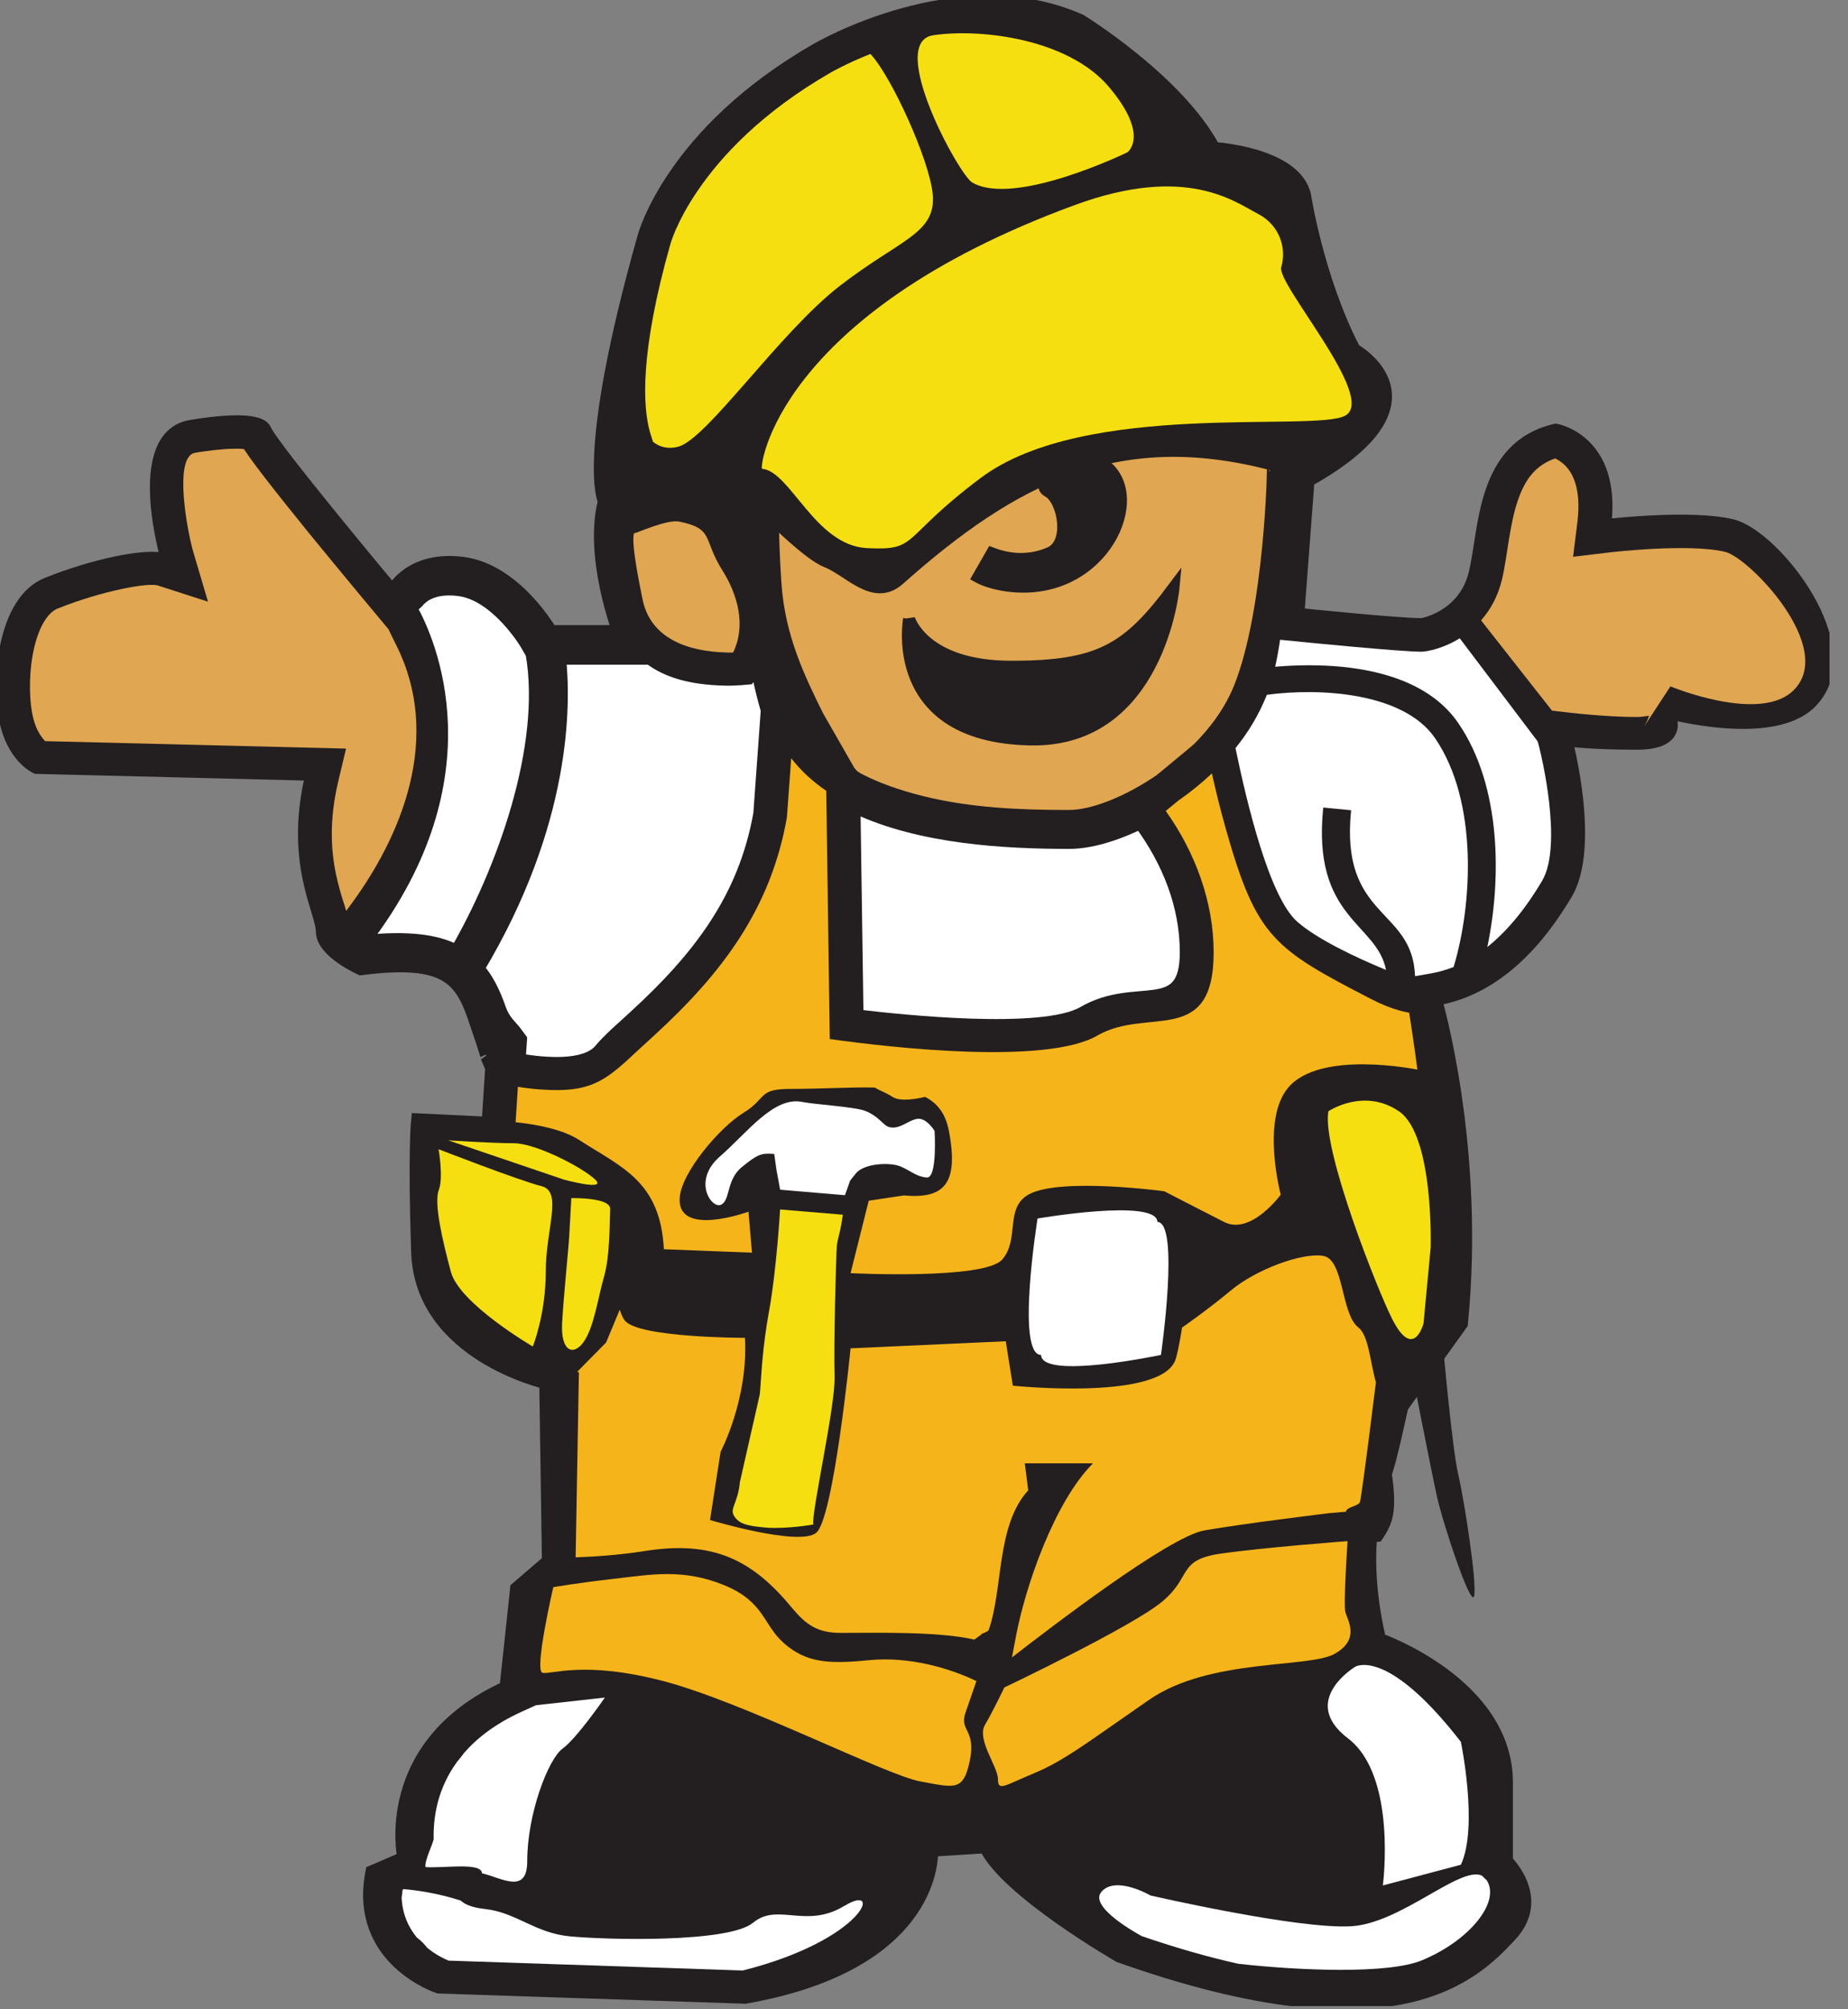 <svg width="92" height="100" viewBox="0 0 92 100" fill="none" xmlns="http://www.w3.org/2000/svg">
<rect x="0" y="0" width="92" height="100" fill="#808080" stroke="none"/>
<g clip-path="url(#clip0_144_1413)">
<path fill-rule="evenodd" clip-rule="evenodd" d="M46.4 92.125C46.4 92.125 46.752 97.731 37.099 99.425L21.829 98.915C21.829 98.915 17.618 97.555 18.496 93.14L20.078 92.459C20.078 92.459 18.848 86.854 25.168 83.97L25.695 79.044L27.277 77.684L27.145 68.83C27.145 68.83 20.944 67.427 20.768 62.332C20.593 57.237 20.768 55.706 20.768 55.706L24.277 55.877L24.452 53.162L24.22 52.609C24.22 52.609 24.27 52.652 23.574 50.617C22.871 48.577 21.992 47.727 17.957 48.237C17.957 48.237 16.023 47.387 16.023 46.367C16.023 45.346 14.442 42.972 15.496 38.557L1.808 38.217C1.808 38.217 0.578 37.707 0.226 35.666C-0.125 33.632 0.226 29.891 2.335 29.041C4.444 28.19 7.249 27.51 8.304 27.85C8.304 27.85 6.546 21.905 9.358 21.225C9.358 21.225 12.867 20.545 13.218 21.395C13.569 22.245 19.538 29.375 19.538 29.375C19.538 29.375 20.417 27.674 23.047 28.014C25.683 28.354 27.434 31.409 27.434 31.409H30.766C30.766 31.409 29.36 27.674 30.063 24.954C30.063 24.954 28.927 22.767 32.034 11.781C32.034 11.781 33.383 6.614 40.633 2.454C40.633 2.454 47.706 -1.725 53.8 1.008C53.8 1.008 58.639 3.978 60.446 7.367C60.446 7.367 64.451 7.603 64.965 9.692C64.965 9.692 65.599 13.846 67.432 17.393C67.432 17.393 72.183 19.998 65.141 23.933L64.639 30.553C64.639 30.553 69.553 31.063 70.783 31.063C70.783 31.063 72.892 30.723 73.419 28.512C73.947 26.302 73.771 22.227 77.455 21.383C77.455 21.383 80.436 21.893 79.915 26.138C79.915 26.138 84.126 25.628 86.235 26.138C88.344 26.648 92.85 32.308 90.133 34.98C88.2 36.881 83.078 35.484 83.078 35.484C83.078 35.484 83.957 37.014 81.497 37.014C79.037 37.014 77.988 36.844 77.988 36.844C77.988 36.844 79.394 42.109 77.988 44.484C76.582 46.858 74.48 49.239 71.493 49.749C71.493 49.749 73.658 57.055 72.779 65.885L69.811 70.026C69.811 70.026 69.214 72.826 68.988 73.348C69.057 73.798 69.108 74.259 69.108 74.678C69.108 75.419 68.988 75.826 68.568 76.439L68.26 76.47C68.147 77.812 68.223 79.512 68.7 81.577C68.7 81.577 75.02 83.787 75.02 88.713V92.617C75.02 92.617 76.953 94.488 75.195 96.352C73.438 98.223 69.578 102.297 55.714 97.372C55.714 97.372 50.097 94.148 49.043 91.937L46.407 92.107L46.4 92.125Z" fill="#231F20"/>
<path d="M46.4 92.125C46.4 92.125 46.752 97.731 37.099 99.425L21.829 98.915C21.829 98.915 17.618 97.555 18.496 93.14L20.078 92.459C20.078 92.459 18.848 86.854 25.168 83.97L25.695 79.044L27.277 77.684L27.145 68.83C27.145 68.83 20.944 67.427 20.768 62.332C20.593 57.237 20.768 55.706 20.768 55.706L24.277 55.877L24.452 53.162L24.22 52.609C24.22 52.609 24.27 52.652 23.574 50.617C22.871 48.577 21.992 47.727 17.957 48.237C17.957 48.237 16.023 47.387 16.023 46.367C16.023 45.346 14.442 42.972 15.496 38.557L1.808 38.217C1.808 38.217 0.578 37.707 0.226 35.666C-0.125 33.632 0.226 29.891 2.335 29.041C4.444 28.19 7.249 27.51 8.304 27.85C8.304 27.85 6.546 21.905 9.358 21.225C9.358 21.225 12.867 20.545 13.218 21.395C13.569 22.245 19.538 29.375 19.538 29.375C19.538 29.375 20.417 27.674 23.047 28.014C25.683 28.354 27.434 31.409 27.434 31.409H30.766C30.766 31.409 29.36 27.674 30.063 24.954C30.063 24.954 28.927 22.767 32.034 11.781C32.034 11.781 33.383 6.614 40.633 2.454C40.633 2.454 47.706 -1.725 53.8 1.008C53.8 1.008 58.639 3.978 60.446 7.367C60.446 7.367 64.451 7.603 64.965 9.692C64.965 9.692 65.599 13.846 67.432 17.393C67.432 17.393 72.183 19.998 65.141 23.933L64.639 30.553C64.639 30.553 69.553 31.063 70.783 31.063C70.783 31.063 72.892 30.723 73.419 28.512C73.947 26.302 73.771 22.227 77.455 21.383C77.455 21.383 80.436 21.893 79.915 26.138C79.915 26.138 84.126 25.628 86.235 26.138C88.344 26.648 92.85 32.308 90.133 34.98C88.2 36.881 83.078 35.484 83.078 35.484C83.078 35.484 83.957 37.014 81.497 37.014C79.037 37.014 77.988 36.844 77.988 36.844C77.988 36.844 79.394 42.109 77.988 44.484C76.582 46.858 74.48 49.239 71.493 49.749C71.493 49.749 73.658 57.055 72.779 65.885L69.811 70.026C69.811 70.026 69.214 72.826 68.988 73.348C69.057 73.798 69.108 74.259 69.108 74.678C69.108 75.419 68.988 75.826 68.568 76.439L68.26 76.47C68.147 77.812 68.223 79.512 68.7 81.577C68.7 81.577 75.02 83.787 75.02 88.713V92.617C75.02 92.617 76.953 94.488 75.195 96.352C73.438 98.223 69.578 102.297 55.714 97.372C55.714 97.372 50.097 94.148 49.043 91.937L46.407 92.107L46.4 92.125Z" stroke="#231F20" stroke-width="0.596" stroke-miterlimit="3.86"/>
<path fill-rule="evenodd" clip-rule="evenodd" d="M77.259 35.368C78.37 35.508 80.084 35.684 81.49 35.684C81.684 35.684 81.954 35.647 82.092 35.617C82.061 35.739 82.01 35.884 81.853 36.157L83.159 34.16C83.159 34.16 87.571 36 89.266 34.378C91.456 32.283 87.1 27.765 85.889 27.467C84.094 27.03 80.178 27.485 80.084 27.498L78.314 27.71L78.527 25.998C78.747 24.218 78.226 23.459 77.893 23.143C77.73 22.985 77.561 22.882 77.422 22.815C76.443 23.155 75.922 23.866 75.571 24.886C75.351 25.518 75.232 26.186 75.125 26.817C75.006 27.558 74.912 28.257 74.774 28.84C74.567 29.702 74.184 30.364 73.732 30.874L77.259 35.362V35.368Z" fill="#E0A651"/>
<path fill-rule="evenodd" clip-rule="evenodd" d="M17.127 44.969L17.233 45.334C20.12 41.55 21.966 36.638 19.756 32.168C19.612 31.87 19.455 31.567 19.342 31.318C19.342 31.318 16.945 28.451 15.401 26.556C14.629 25.603 13.838 24.619 13.223 23.824C12.903 23.411 12.633 23.052 12.426 22.761L12.143 22.348C11.917 22.324 11.604 22.33 11.24 22.348C10.543 22.397 9.878 22.506 9.677 22.542C8.641 22.791 9.325 26.471 9.627 27.486L10.355 29.945L7.85 29.137C7.373 28.986 5.064 29.405 2.861 30.291C2.459 30.455 1.989 31.026 1.706 32.216C1.442 33.328 1.442 34.597 1.593 35.453C1.725 36.224 2.007 36.625 2.246 36.886L17.227 37.257L16.844 38.866C16.367 40.864 16.493 42.364 16.719 43.482C16.844 44.071 16.995 44.569 17.12 44.969" fill="#E0A651"/>
<path fill-rule="evenodd" clip-rule="evenodd" d="M22.733 47.32C21.697 46.773 20.253 46.622 18.163 46.828C24.433 38.624 21.358 31.834 20.473 30.267L20.806 29.958C20.862 29.885 20.963 29.782 21.107 29.678C21.371 29.496 21.898 29.247 22.852 29.369C24.691 29.605 26.141 31.968 26.203 32.083L26.467 32.545C27.264 37.19 24.998 43.36 22.72 47.314M37.77 33.747C37.883 34.294 38.021 34.828 38.172 35.35L37.802 40.488C37.049 44.757 34.72 47.703 31.62 50.551L30.628 51.456C30.339 51.729 30.076 51.99 29.869 52.239C29.141 53.12 27.113 52.943 25.871 52.731L25.94 51.717L25.657 51.334C25.381 50.988 25.092 50.775 24.892 50.199C24.609 49.385 24.276 48.717 23.825 48.2C28.13 40.992 28.13 35.138 27.885 32.782H32.348C33.201 33.431 34.4 33.79 36.107 33.826C36.634 33.838 37.275 33.771 37.275 33.771C37.312 33.723 37.325 33.65 37.325 33.571L37.764 33.747H37.77Z" fill="white"/>
<path d="M22.733 47.32C21.697 46.773 20.253 46.622 18.163 46.828C24.433 38.624 21.358 31.834 20.473 30.267L20.806 29.958C20.862 29.885 20.963 29.782 21.107 29.678C21.371 29.496 21.898 29.247 22.852 29.369C24.691 29.605 26.141 31.968 26.203 32.083L26.467 32.545C27.264 37.19 24.998 43.36 22.72 47.314L22.733 47.32ZM37.77 33.747C37.883 34.294 38.021 34.828 38.172 35.35L37.802 40.488C37.049 44.757 34.72 47.703 31.62 50.551L30.628 51.456C30.339 51.729 30.076 51.99 29.869 52.239C29.141 53.12 27.113 52.943 25.871 52.731L25.94 51.717L25.657 51.334C25.381 50.988 25.092 50.775 24.892 50.199C24.609 49.385 24.276 48.717 23.825 48.2C28.13 40.992 28.13 35.138 27.885 32.782H32.348C33.201 33.431 34.4 33.79 36.107 33.826C36.634 33.838 37.275 33.771 37.275 33.771C37.312 33.723 37.325 33.65 37.325 33.571L37.764 33.747H37.77Z" stroke="#231F20" stroke-width="0.596" stroke-miterlimit="3.86"/>
<path fill-rule="evenodd" clip-rule="evenodd" d="M43.337 2.691C44.379 3.796 46.262 7.944 46.431 9.638C46.632 11.63 44.824 11.891 41.806 14.229C38.787 16.567 35.197 21.863 33.76 22.233C33.22 22.373 32.812 22.227 32.511 21.99L32.366 21.535C31.996 20.265 31.845 17.545 33.377 12.14C33.377 12.14 33.452 11.879 33.634 11.448C33.854 10.956 34.205 10.251 34.77 9.438C35.906 7.78 37.914 5.593 41.341 3.62C41.366 3.602 42.132 3.164 43.331 2.685" fill="#F5DF11"/>
<path fill-rule="evenodd" clip-rule="evenodd" d="M56.128 7.579C56.128 7.579 50.498 10.323 48.395 9.079C47.736 8.69 44.134 2.107 46.456 1.755C48.778 1.403 53.159 1.919 55.193 4.311C57.27 6.759 56.128 7.579 56.128 7.579Z" fill="#F5DF11"/>
<path fill-rule="evenodd" clip-rule="evenodd" d="M42.533 40.166L42.614 40.202C45.828 41.72 50.039 41.951 53.234 41.951C54.225 41.951 55.474 41.599 56.755 40.973C58.135 42.844 59.033 45.054 59.033 47.392C59.033 50.72 56.604 48.831 53.93 50.38C51.91 51.552 44.792 50.793 42.69 50.538L42.539 40.172H42.533V40.166Z" fill="white"/>
<path d="M42.533 40.166L42.614 40.202C45.828 41.72 50.039 41.951 53.234 41.951C54.225 41.951 55.474 41.599 56.755 40.973C58.135 42.844 59.033 45.054 59.033 47.392C59.033 50.72 56.604 48.831 53.93 50.38C51.91 51.552 44.792 50.793 42.69 50.538L42.539 40.172H42.533V40.166Z" stroke="#231F20" stroke-width="0.596" stroke-miterlimit="3.86"/>
<path fill-rule="evenodd" clip-rule="evenodd" d="M45.257 30.808C45.257 30.808 44.165 36.681 51.326 36.802C57.684 36.911 58.418 29.278 58.418 29.278C56.134 32.333 54.734 33.183 50.347 33.183C45.96 33.183 45.257 30.802 45.257 30.802M48.973 21.25C48.973 21.25 47.46 20.442 47.146 21.948C46.833 23.454 48.552 23.94 49.312 23.326C50.071 22.707 48.973 21.25 48.973 21.25ZM42.458 38.587L42.289 38.393L40.707 35.63C39.828 33.851 38.799 31.762 38.611 29.114C38.479 27.25 38.479 25.81 38.479 25.81C38.479 25.81 40.286 27.614 41.146 27.948C42.289 28.391 43.5 29.952 44.755 28.834C50.422 23.794 55.626 21.079 63.364 23.126C63.408 23.15 63.245 30.444 61.707 34.245C61.255 35.363 60.508 36.395 59.617 37.282C59.046 37.853 58.425 38.363 57.778 38.806C56.134 39.936 54.389 40.61 53.228 40.61C50.768 40.61 48.301 40.507 45.91 39.917C44.63 39.602 43.581 39.207 42.784 38.794L42.684 38.739L42.452 38.594L42.458 38.587Z" fill="#E0A651"/>
<path d="M45.257 30.808C45.257 30.808 44.165 36.681 51.326 36.802C57.684 36.911 58.418 29.278 58.418 29.278C56.134 32.333 54.734 33.183 50.347 33.183C45.96 33.183 45.257 30.802 45.257 30.802V30.808ZM48.973 21.25C48.973 21.25 47.46 20.442 47.146 21.948C46.833 23.454 48.552 23.94 49.312 23.326C50.071 22.707 48.973 21.25 48.973 21.25ZM42.458 38.587L42.289 38.393L40.707 35.63C39.828 33.851 38.799 31.762 38.611 29.114C38.479 27.25 38.479 25.81 38.479 25.81C38.479 25.81 40.286 27.614 41.146 27.948C42.289 28.391 43.5 29.952 44.755 28.834C50.422 23.794 55.626 21.079 63.364 23.126C63.408 23.15 63.245 30.444 61.707 34.245C61.255 35.363 60.508 36.395 59.617 37.282C59.046 37.853 58.425 38.363 57.778 38.806C56.134 39.936 54.389 40.61 53.228 40.61C50.768 40.61 48.301 40.507 45.91 39.917C44.63 39.602 43.581 39.207 42.784 38.794L42.684 38.739L42.452 38.594L42.458 38.587Z" stroke="#231F20" stroke-width="0.596" stroke-miterlimit="3.86"/>
<path fill-rule="evenodd" clip-rule="evenodd" d="M57.785 38.799L59.624 37.275C59.053 37.846 58.432 38.356 57.785 38.799Z" fill="#231F20"/>
<path d="M57.785 38.799L59.624 37.275C59.053 37.846 58.432 38.356 57.785 38.799Z" stroke="#231F20" stroke-width="0.596" stroke-miterlimit="3.86"/>
<path fill-rule="evenodd" clip-rule="evenodd" d="M36.144 32.478H36.495C37.154 31.136 36.728 29.599 35.962 28.385C34.977 26.824 35.567 26.32 33.828 25.962C33.213 25.834 31.738 26.52 31.562 26.545C31.405 27.055 31.882 29.283 31.977 29.775C32.359 31.822 34.324 32.429 36.144 32.472" fill="#E0A651"/>
<path fill-rule="evenodd" clip-rule="evenodd" d="M70.451 48.583L71.248 48.443C71.637 48.376 72.007 48.267 72.365 48.127C73.294 45.073 73.614 39.893 71.436 36.729C69.873 34.464 65.719 34.221 63.07 34.579C62.65 35.623 62.129 36.462 61.507 37.233C62.085 40.032 63.202 44.66 64.583 45.874C65.574 46.743 67.463 47.636 69.001 48.273C68.543 45.911 65.304 45.729 65.876 40.19L67.263 40.324C66.704 45.753 70.325 45.152 70.445 48.577" fill="white"/>
<path fill-rule="evenodd" clip-rule="evenodd" d="M74.046 47.131C75.106 46.281 76.016 45.121 76.77 43.84C77.83 42.048 76.694 37.439 76.632 37.202L76.55 36.899L72.671 31.767C72.238 32.034 71.849 32.186 71.56 32.277C71.228 32.386 70.882 32.435 70.782 32.435C69.734 32.435 65.221 31.992 63.728 31.84C63.659 32.308 63.577 32.757 63.483 33.182C64.217 33.121 65.265 33.073 66.401 33.152C68.504 33.303 71.171 33.917 72.59 35.976C74.774 39.146 74.736 43.828 74.046 47.125" fill="white"/>
<path fill-rule="evenodd" clip-rule="evenodd" d="M48.164 84.486C48.164 84.486 46.394 83.107 45.365 82.943C44.348 82.779 43.024 82.615 41.838 82.615C40.262 82.615 39.315 82.02 38.386 80.915C36.716 78.886 35.304 78.049 32.298 78.528C30.93 78.747 29.141 78.832 28.011 78.862L27.02 79.712L26.467 84.874L25.758 85.196C23.003 86.453 21.98 88.239 21.597 89.654C21.396 90.382 21.358 91.044 21.371 91.512C21.384 91.931 21.647 93.267 21.647 93.267L19.777 94.075C19.657 96.388 21.54 97.348 22.111 97.585L36.999 98.083C41.442 97.275 43.363 95.629 44.216 94.397C44.662 93.753 44.856 93.17 44.944 92.763C45.013 92.429 45.001 90.874 45.001 90.874L49.903 90.559L50.304 91.403C51.076 93.012 55.545 95.727 56.317 96.182C63.039 98.556 67.15 98.678 69.685 98.125C72.177 97.579 73.338 96.352 74.16 95.478C74.957 94.627 74.185 93.747 74.028 93.601L73.62 93.206V88.743C73.62 84.899 68.455 82.961 68.223 82.876L67.501 82.627L67.332 81.905C66.855 79.822 66.754 78.067 66.848 76.627L66.308 76.676C66.308 76.676 62.135 77.18 60.214 77.52C58.576 77.806 50.543 84.109 48.767 85.524L48.164 84.504V84.486Z" fill="#231F20"/>
<path d="M22.757 87.68C22.876 87.54 22.995 87.394 23.108 87.236C22.983 87.382 22.864 87.534 22.757 87.68ZM21.182 92.921C21.125 92.587 21.596 91.688 21.59 91.506C21.577 91.032 21.615 90.376 21.809 89.647C21.979 89.034 22.261 88.36 22.757 87.68C22.864 87.534 22.983 87.382 23.108 87.236C23.749 86.501 24.665 85.785 25.97 85.19L26.68 84.868L30.113 84.485C30.113 84.485 28.707 86.526 28.004 87.03C27.301 87.54 26.247 90.255 26.247 92.635C26.247 94.299 24.985 93.467 23.993 93.23C23.993 92.659 21.985 92.999 21.169 92.921M42.056 94.846C43.964 93.674 43.079 96.528 36.979 98.07L22.33 97.578C22.11 97.487 21.69 97.287 21.27 96.941C21.125 96.759 20.968 96.589 20.755 96.431C20.353 95.945 20.033 95.295 19.995 94.439L20.046 94.044L20.102 94.02C20.73 94.074 21.759 94.214 22.901 94.578L22.951 94.597C23.221 94.864 23.736 94.961 24.157 95.01C25.726 95.192 26.617 96.2 28.368 96.37C30.125 96.54 36.263 96.71 37.493 95.69C38.724 94.669 40.123 96.03 42.056 94.84" fill="white"/>
<path fill-rule="evenodd" clip-rule="evenodd" d="M67.462 82.955C67.462 82.955 67.764 82.76 68.41 82.937C68.686 83.01 69.025 83.155 69.427 83.41C70.249 83.927 71.335 84.898 72.728 86.69C72.728 86.69 73.607 90.935 72.728 92.805L68.843 93.837C68.843 93.837 69.565 88.39 67.111 86.52C64.651 84.649 67.462 82.955 67.462 82.955Z" fill="white"/>
<path fill-rule="evenodd" clip-rule="evenodd" d="M67.288 95.866C69.76 95.708 72.698 92.848 73.771 93.346L74.022 93.589C74.7 94.676 73.15 96.583 70.796 97.56C69.114 98.259 64.708 98.076 61.652 97.736C60.227 97.421 58.627 96.971 56.838 96.358C55.564 95.647 54.365 94.724 54.823 94.166C55.526 93.315 57.277 94.336 57.277 94.336C57.277 94.336 64.652 96.036 67.281 95.866" fill="white"/>
<path fill-rule="evenodd" clip-rule="evenodd" d="M57.797 67.433C57.797 67.433 51.86 68.69 51.828 67.433C50.56 67.433 51.653 60.644 51.653 60.644C51.653 60.644 57.59 59.623 57.621 60.814C58.745 60.844 57.797 67.433 57.797 67.433Z" fill="white"/>
<path fill-rule="evenodd" clip-rule="evenodd" d="M70.877 65.836C70.877 65.836 70.394 67.767 69.315 65.66C68.599 64.257 65.787 57.176 66.133 55.306C66.133 55.306 67.89 54.116 69.641 55.306C71.398 56.496 71.223 62.101 71.223 62.101L70.871 65.836H70.877Z" fill="#F5DF11"/>
<path fill-rule="evenodd" clip-rule="evenodd" d="M21.829 57.194C21.829 57.194 25.883 58.767 26.957 59.034C28.03 59.302 27.17 61.16 27.17 63.291C27.17 65.423 26.524 67.014 26.524 67.014C26.524 67.014 22.871 64.889 22.444 63.291C22.017 61.694 21.597 59.866 21.842 59.235C22.086 58.603 21.835 57.2 21.835 57.2" fill="#F5DF11"/>
<path fill-rule="evenodd" clip-rule="evenodd" d="M28.443 59.629C28.443 59.629 30.407 59.581 30.376 60.176C30.345 60.777 30.376 62.484 30.075 63.522C29.773 64.555 29.573 66.079 29.045 66.801C28.518 67.524 27.909 67.22 27.985 65.848C28.06 64.469 28.311 62.083 28.342 61.457C28.374 60.832 28.443 59.629 28.443 59.629Z" fill="#F5DF11"/>
<path fill-rule="evenodd" clip-rule="evenodd" d="M70.255 68.082C70.255 68.082 71.209 72.977 71.522 74.416C71.83 75.832 73.236 80.046 73.386 79.439C73.543 78.832 72.903 74.69 72.596 73.378C72.288 72.066 71.83 66.874 71.83 66.874L70.255 68.089V68.082Z" fill="#231F20"/>
<path fill-rule="evenodd" clip-rule="evenodd" d="M22.293 56.745L28.067 58.706C28.067 58.706 30.244 59.301 29.63 58.706C29.014 58.111 26.68 56.897 25.575 56.897C24.47 56.897 22.293 56.751 22.293 56.751" fill="#F5DF11"/>
<path fill-rule="evenodd" clip-rule="evenodd" d="M38.536 57.431C37.903 57.377 37.721 57.444 36.936 58.081C36.145 58.719 36.371 59.739 35.894 59.958C35.417 60.176 34.457 58.767 35.831 57.565C37.212 56.363 38.524 54.547 39.949 54.844C40.545 54.966 42.572 55.087 43.074 55.288C43.777 55.567 43.965 56.017 44.273 56.096C44.8 56.229 45.227 55.737 45.679 55.682C46.131 55.628 46.526 56.284 46.526 56.284C46.526 56.284 46.677 58.646 46.137 58.604C45.597 58.555 45.352 58.27 44.825 58.051C44.298 57.832 43.024 57.899 42.616 58.391C42.208 58.889 42.309 58.798 42.309 58.798L42.064 59.484L38.838 59.211L38.656 58.227L38.543 57.431H38.536Z" fill="white"/>
<path fill-rule="evenodd" clip-rule="evenodd" d="M40.488 75.874C40.488 75.874 39.12 76.111 38.128 76.026C37.137 75.941 36.785 75.825 36.547 75.449C36.308 75.078 36.741 74.805 36.835 73.761L37.827 69.388C37.909 68.514 37.928 67.22 38.291 65.228C38.656 63.236 38.837 60.194 38.837 60.194L41.957 60.455C41.863 61.238 41.687 61.688 41.662 61.998C41.624 62.429 41.499 66.995 41.549 68.489C41.599 69.989 40.356 75.418 40.494 75.874" fill="#F5DF11"/>
<path fill-rule="evenodd" clip-rule="evenodd" d="M25.669 55.852L25.782 54.091C26.14 54.146 26.541 54.2 26.962 54.225C29.297 54.383 30.056 53.879 31.6 52.421L32.573 51.528C35.912 48.468 38.366 45.267 39.175 40.682L39.389 37.737C39.878 38.368 40.468 38.903 41.134 39.358L41.309 51.711C44.347 52.142 52.092 53.016 54.64 51.534C57.119 50.095 60.42 52.136 60.42 47.393C60.42 44.891 59.498 42.407 58.035 40.36L58.638 39.862C59.228 39.455 59.799 38.994 60.333 38.49C60.496 39.231 60.74 40.251 61.048 41.332C62.567 46.676 63.433 47.229 68.278 49.731C69.107 50.156 69.734 50.332 70.155 50.399C70.274 51.176 70.425 52.166 70.563 53.235C70.563 53.235 65.718 52.227 64.123 54.14C62.774 55.755 63.759 59.459 63.759 59.459C63.759 59.459 62.278 61.488 60.948 60.82C59.485 60.079 57.966 59.289 57.966 59.289C57.966 59.289 52.751 58.579 51.201 59.453C50.008 60.127 50.774 61.664 49.895 62.684C49.017 63.704 42.345 63.364 42.345 63.364L43.249 59.757L44.993 59.496C46.958 59.672 47.761 58.974 47.234 56.259C47.071 55.421 46.663 54.905 46.054 54.589C45.627 54.692 44.818 54.844 44.429 54.589C44.071 54.358 43.876 54.322 43.55 54.127C42.358 54.097 40.939 54.194 39.364 54.194C37.701 54.194 38.215 54.644 37.01 55.385C35.805 56.125 33.941 58.348 33.841 59.581C33.665 61.621 37.261 60.304 37.261 60.304L37.437 62.344L33.05 62.174C32.874 58.779 30.941 58.099 28.839 56.739C28.067 56.241 26.874 55.98 25.675 55.852M50.002 83.982C50.002 83.982 56.341 80.969 57.847 79.719C59.353 78.474 58.6 77.642 60.747 77.326C62.893 77.016 67.086 76.7 67.086 76.7C67.086 76.7 66.872 79.822 66.979 80.235C67.086 80.648 67.732 81.589 66.439 82.312C65.146 83.034 60.207 82.518 57.201 84.601C54.194 86.678 53.008 87.613 51.508 88.239C50.002 88.864 49.682 89.174 49.682 88.548C49.682 87.923 48.609 86.575 49.035 85.846C49.462 85.117 50.002 83.976 50.002 83.976M27.546 78.99C27.546 78.99 26.579 83.15 27.006 83.253C27.439 83.356 29.046 82.627 33.025 83.666C36.998 84.704 44.09 88.342 45.809 88.658C47.529 88.967 47.956 89.18 48.282 87.619C48.602 86.058 47.742 86.162 48.069 85.227L48.609 83.666C47.322 83.04 45.276 82.421 43.236 82.627C41.196 82.834 40.123 82.731 39.044 81.795C37.971 80.86 38.077 79.719 36.037 78.886C33.998 78.055 32.385 78.364 30.558 78.577C28.732 78.783 27.552 78.99 27.552 78.99M48.872 81.334L48.508 81.601C46.701 81.188 43.694 81.267 41.837 81.267C40.694 81.267 40.123 80.848 39.464 80.065C37.481 77.648 35.535 76.639 32.065 77.198C30.809 77.399 29.491 77.478 28.657 77.508L28.82 68.295L28.738 68.271L30.175 66.814L30.853 65.18C30.929 65.417 31.01 65.611 31.117 65.733C31.82 66.583 37.086 66.583 37.086 66.583C37.261 69.638 35.874 72.255 35.874 72.255L35.347 75.65C35.347 75.65 39.753 76.974 40.625 76.293C41.504 75.613 42.345 67.105 42.345 67.105L50.071 66.753L50.422 68.963C50.422 68.963 57.922 69.753 58.538 67.615C58.707 67.026 58.845 66.073 58.845 66.073C58.845 66.073 60.075 65.223 61.305 64.202C62.535 63.182 64.814 62.332 65.868 62.502C66.922 62.672 66.747 65.393 67.626 66.067C68.134 66.461 68.209 67.767 68.498 68.799C68.498 68.799 67.826 74.247 67.707 74.739C67.651 74.969 67.048 74.976 67.004 75.237L66.157 75.31C66.157 75.31 61.908 75.826 59.962 76.166C58.192 76.476 52.343 80.969 50.379 82.488L50.592 81.364C51.056 78.959 52.481 74.763 54.414 72.826H51.019L51.188 74.174C49.594 75.911 49.945 79.056 49.224 81.115C49.192 81.206 48.866 81.316 48.866 81.316" fill="#F5B41A"/>
<path fill-rule="evenodd" clip-rule="evenodd" d="M43.156 27.279C40.576 27.145 39.346 23.453 37.94 23.331C37.789 23.319 38.63 15.668 53.499 10.208C59.034 8.174 61.444 10.026 62.618 10.639C63.798 11.253 64.037 12.467 63.785 13.293C63.534 14.125 68.574 19.797 66.974 20.684C65.442 21.528 54.02 19.888 48.823 23.787C44.756 26.835 45.773 27.413 43.156 27.279Z" fill="#F5DF11"/>
<path d="M52.192 24.462C52.035 24.371 51.979 24.267 51.998 24.164C53.014 23.77 54.062 23.466 55.136 23.271C57.069 25.008 54.659 29.897 49.952 29.114C49.562 29.047 49.054 28.913 48.703 28.719L49.38 27.541C50.435 27.942 51.42 27.887 52.267 27.516C53.347 27.043 52.952 24.899 52.198 24.462" fill="#231F20"/>
<path d="M52.192 24.462C52.035 24.371 51.979 24.267 51.998 24.164C53.014 23.77 54.062 23.466 55.136 23.271C57.069 25.008 54.659 29.897 49.952 29.114C49.562 29.047 49.054 28.913 48.703 28.719L49.38 27.541C50.435 27.942 51.42 27.887 52.267 27.516C53.347 27.043 52.952 24.899 52.198 24.462H52.192Z" stroke="#231F20" stroke-width="0.596" stroke-miterlimit="3.86"/>
</g>
<defs>
<clipPath id="clip0_144_1413">
<rect width="91.08" height="99.838" fill="white"/>
</clipPath>
</defs>
</svg>
